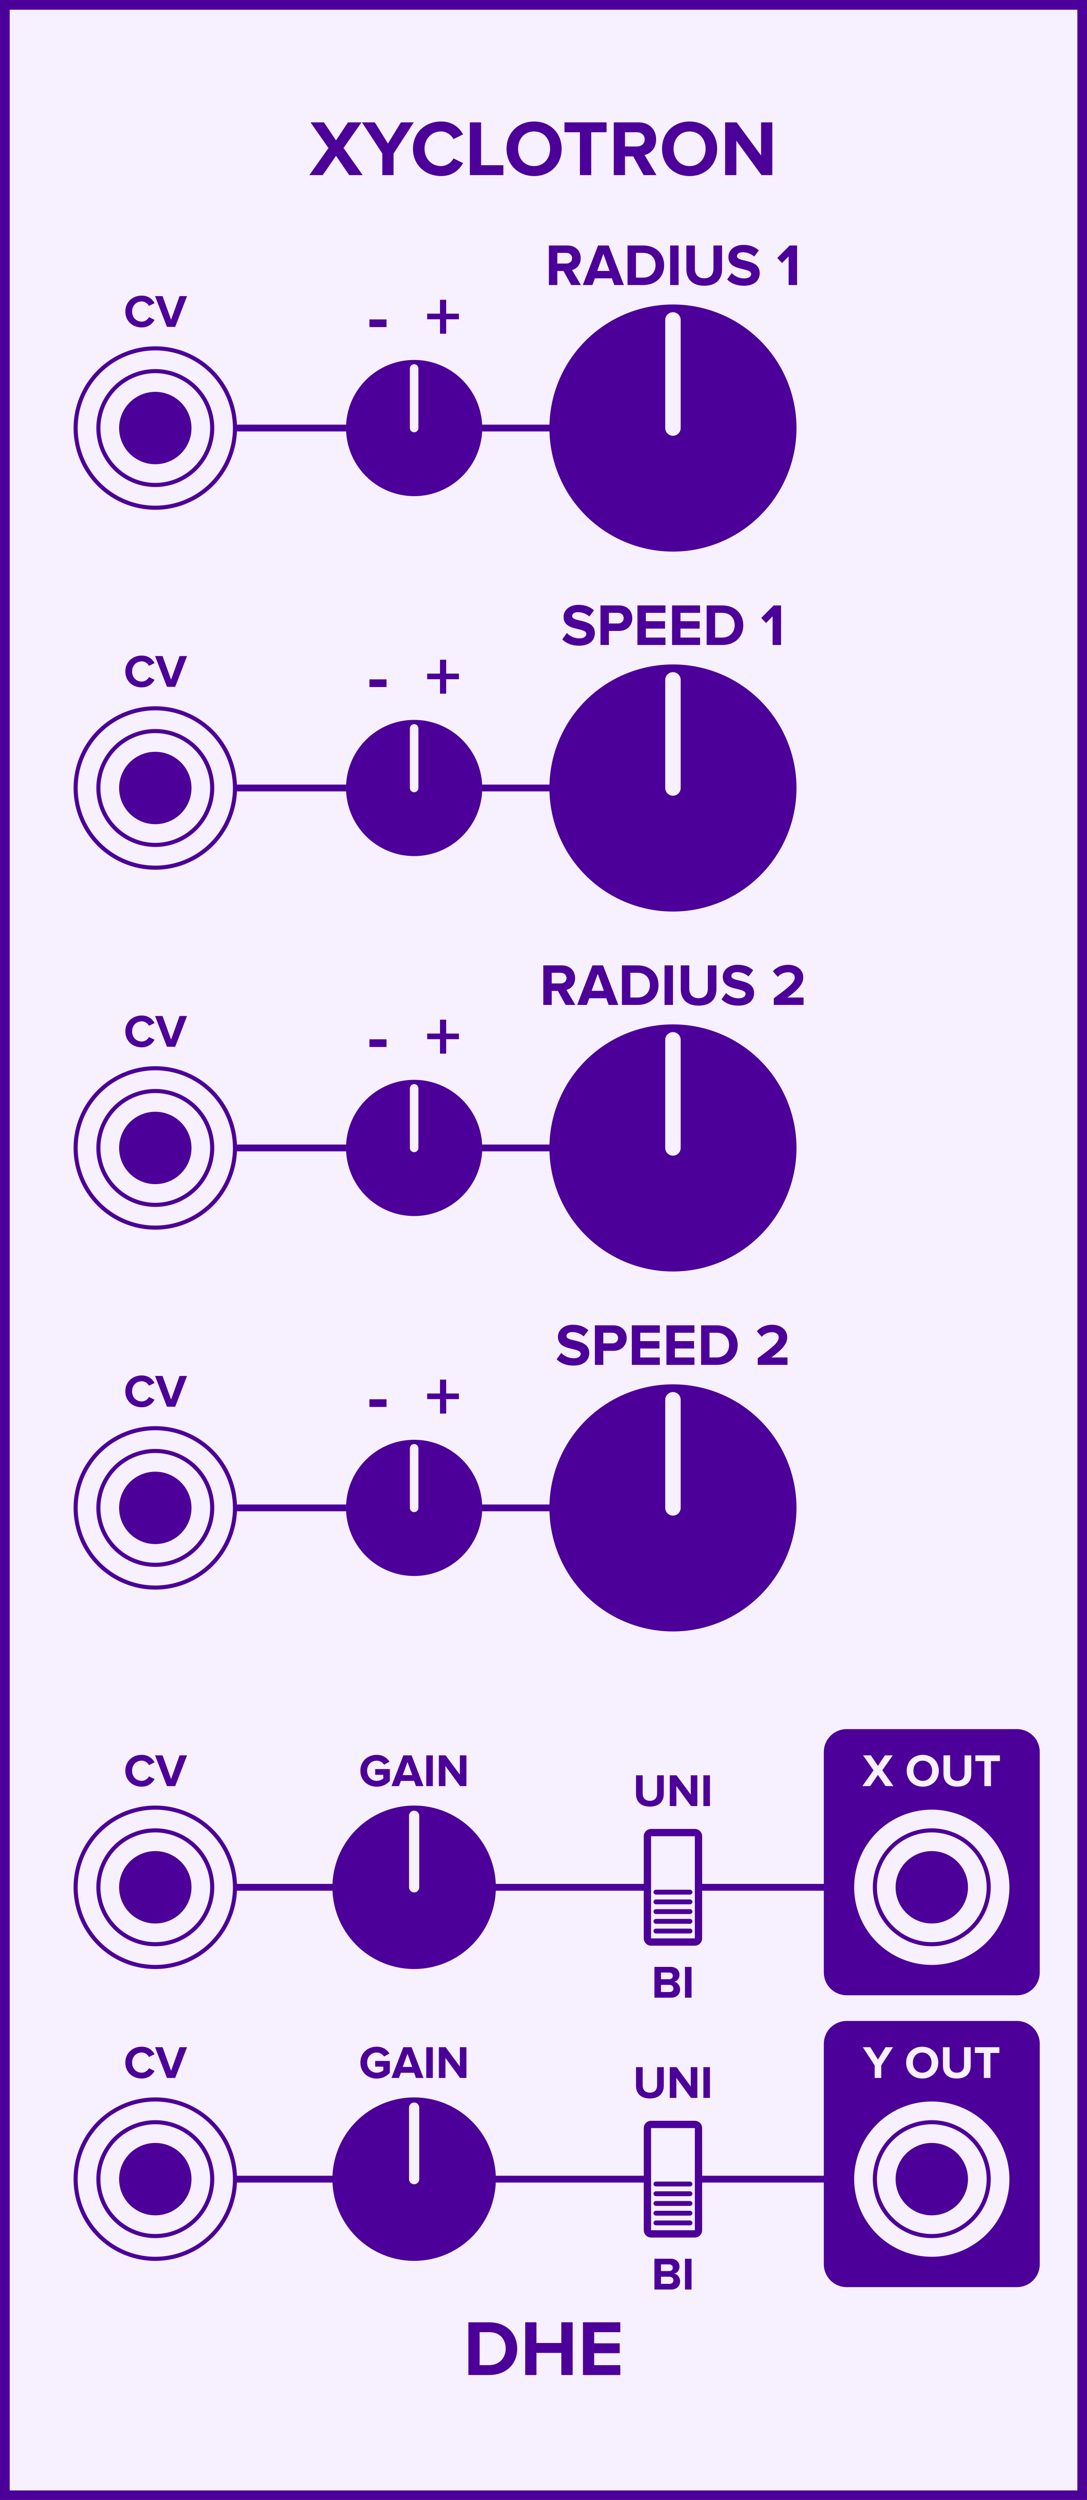 <?xml version="1.0" encoding="UTF-8" standalone="no"?>
<svg
   xmlns:dc="http://purl.org/dc/elements/1.1/"
   xmlns:cc="http://creativecommons.org/ns#"
   xmlns:rdf="http://www.w3.org/1999/02/22-rdf-syntax-ns#"
   xmlns:svg="http://www.w3.org/2000/svg"
   xmlns="http://www.w3.org/2000/svg"
   id="svg230"
   height="379.429"
   width="165.0"
   version="1.1">
  <rect width="100%" height="100%" fill="#808080" stroke="none"/>
  <defs
     id="defs234" />
  <g
     id="g228"
     transform="scale(2.953)">
    <path
       id="rect2"
       d="M 0,0 H 55.88 V 128.5 H 0 Z"
       style="fill:#f7f0ff;stroke:#4c0099;stroke-width:1" />
    <g
       id="text4"
       style="font-weight:bold;font-size:4.064px;font-family:'Proxima Nova';text-anchor:middle;fill:#4c0099"
       aria-label="XYCLOTRON">
      <path
         id="path239"
         style="font-weight:bold;font-size:4.064px;font-family:'Proxima Nova';text-anchor:middle;fill:#4c0099"
         d="m 17.951,9 h 0.691 L 17.658,7.606 18.581,6.289 h -0.695 l -0.614,0.927 -0.622,-0.927 H 15.963 L 16.886,7.61 15.902,9 h 0.687 l 0.683,-0.992 z" />
      <path
         id="path241"
         style="font-weight:bold;font-size:4.064px;font-family:'Proxima Nova';text-anchor:middle;fill:#4c0099"
         d="m 19.653,9 h 0.577 V 7.891 l 1.036,-1.601 h -0.658 l -0.666,1.089 -0.675,-1.089 h -0.658 l 1.044,1.601 z" />
      <path
         id="path243"
         style="font-weight:bold;font-size:4.064px;font-family:'Proxima Nova';text-anchor:middle;fill:#4c0099"
         d="m 22.671,9.049 c 0.597,0 0.939,-0.329 1.134,-0.666 L 23.309,8.142 c -0.114,0.224 -0.358,0.394 -0.638,0.394 -0.492,0 -0.849,-0.378 -0.849,-0.89 0,-0.512 0.358,-0.89 0.849,-0.89 0.28,0 0.524,0.175 0.638,0.394 l 0.496,-0.244 c -0.191,-0.337 -0.536,-0.662 -1.134,-0.662 -0.813,0 -1.443,0.569 -1.443,1.402 0,0.833 0.63,1.402 1.443,1.402 z" />
      <path
         id="path245"
         style="font-weight:bold;font-size:4.064px;font-family:'Proxima Nova';text-anchor:middle;fill:#4c0099"
         d="m 24.152,9 h 1.723 V 8.492 H 24.729 V 6.289 h -0.577 z" />
      <path
         id="path247"
         style="font-weight:bold;font-size:4.064px;font-family:'Proxima Nova';text-anchor:middle;fill:#4c0099"
         d="m 26.038,7.647 c 0,0.817 0.597,1.402 1.414,1.402 0.821,0 1.418,-0.585 1.418,-1.402 0,-0.817 -0.597,-1.402 -1.418,-1.402 -0.817,0 -1.414,0.585 -1.414,1.402 z m 2.239,0 c 0,0.504 -0.325,0.89 -0.825,0.89 -0.5,0 -0.821,-0.386 -0.821,-0.89 0,-0.508 0.321,-0.89 0.821,-0.89 0.5,0 0.825,0.382 0.825,0.89 z" />
      <path
         id="path249"
         style="font-weight:bold;font-size:4.064px;font-family:'Proxima Nova';text-anchor:middle;fill:#4c0099"
         d="m 29.81,9 h 0.581 V 6.797 h 0.788 v -0.508 h -2.162 v 0.508 h 0.792 z" />
      <path
         id="path251"
         style="font-weight:bold;font-size:4.064px;font-family:'Proxima Nova';text-anchor:middle;fill:#4c0099"
         d="m 33.082,9 h 0.662 l -0.61,-1.032 c 0.293,-0.069 0.593,-0.325 0.593,-0.805 0,-0.504 -0.345,-0.874 -0.91,-0.874 H 31.55 V 9 H 32.127 V 8.037 h 0.423 z m 0.057,-1.837 c 0,0.228 -0.175,0.366 -0.406,0.366 H 32.127 V 6.797 h 0.606 c 0.232,0 0.406,0.138 0.406,0.366 z" />
      <path
         id="path253"
         style="font-weight:bold;font-size:4.064px;font-family:'Proxima Nova';text-anchor:middle;fill:#4c0099"
         d="m 34.031,7.647 c 0,0.817 0.597,1.402 1.414,1.402 0.821,0 1.418,-0.585 1.418,-1.402 0,-0.817 -0.597,-1.402 -1.418,-1.402 -0.817,0 -1.414,0.585 -1.414,1.402 z m 2.239,0 c 0,0.504 -0.325,0.89 -0.825,0.89 -0.5,0 -0.821,-0.386 -0.821,-0.89 0,-0.508 0.321,-0.89 0.821,-0.89 0.5,0 0.825,0.382 0.825,0.89 z" />
      <path
         id="path255"
         style="font-weight:bold;font-size:4.064px;font-family:'Proxima Nova';text-anchor:middle;fill:#4c0099"
         d="m 39.142,9 h 0.557 V 6.289 H 39.122 V 7.992 L 37.866,6.289 H 37.273 V 9 h 0.577 V 7.232 Z" />
    </g>
    <g
       id="text6"
       style="font-weight:bold;font-size:4.064px;font-family:'Proxima Nova';dominant-baseline:hanging;text-anchor:middle;fill:#4c0099"
       aria-label="DHE">
      <path
         id="path258"
         style="font-weight:bold;font-size:4.064px;font-family:'Proxima Nova';dominant-baseline:hanging;text-anchor:middle;fill:#4c0099"
         d="m 24.077,122.068 h 1.069 c 0.849,0 1.439,-0.536 1.439,-1.353 0,-0.817 -0.589,-1.357 -1.439,-1.357 h -1.069 z m 0.577,-0.508 v -1.695 h 0.492 c 0.557,0 0.849,0.37 0.849,0.849 0,0.459 -0.313,0.845 -0.849,0.845 z" />
      <path
         id="path260"
         style="font-weight:bold;font-size:4.064px;font-family:'Proxima Nova';dominant-baseline:hanging;text-anchor:middle;fill:#4c0099"
         d="m 28.855,122.068 h 0.581 v -2.711 h -0.581 v 1.065 h -1.28 v -1.065 h -0.577 v 2.711 h 0.577 v -1.138 h 1.28 z" />
      <path
         id="path262"
         style="font-weight:bold;font-size:4.064px;font-family:'Proxima Nova';dominant-baseline:hanging;text-anchor:middle;fill:#4c0099"
         d="m 29.966,122.068 h 1.918 v -0.508 h -1.341 v -0.614 h 1.313 v -0.508 h -1.313 v -0.573 h 1.341 v -0.508 h -1.918 z" />
    </g>
    <path
       id="line8"
       d="M 7.983,22 H 34.592"
       style="stroke:#4c0099;stroke-width:0.35" />
    <g
       id="text10"
       style="font-weight:bold;font-size:2.371px;font-family:'Proxima Nova';text-anchor:middle;fill:#4c0099"
       aria-label="CV">
      <path
         id="path266"
         style="font-weight:bold;font-size:2.371px;font-family:'Proxima Nova';text-anchor:middle;fill:#4c0099"
         d="m 7.284,16.828 c 0.348,0 0.548,-0.192 0.661,-0.389 L 7.657,16.3 c -0.066,0.13 -0.209,0.23 -0.372,0.23 -0.287,0 -0.495,-0.22 -0.495,-0.519 0,-0.299 0.209,-0.519 0.495,-0.519 0.164,0 0.306,0.102 0.372,0.23 l 0.289,-0.142 c -0.111,-0.197 -0.313,-0.386 -0.661,-0.386 -0.474,0 -0.842,0.332 -0.842,0.818 0,0.486 0.367,0.818 0.842,0.818 z" />
      <path
         id="path268"
         style="font-weight:bold;font-size:2.371px;font-family:'Proxima Nova';text-anchor:middle;fill:#4c0099"
         d="M 8.583,16.8 H 9.005 L 9.614,15.219 H 9.23 L 8.794,16.435 8.355,15.219 H 7.971 Z" />
    </g>
    <g
       style="fill:#f7f0ff;stroke:#4c0099;stroke-width:0.21"
       id="g18"
       transform="translate(7.983,22)">
      <path
         id="circle12"
         d="M 4.095,0 A 4.095,4.095 0 0 1 0,4.095 4.095,4.095 0 0 1 -4.095,0 4.095,4.095 0 0 1 0,-4.095 4.095,4.095 0 0 1 4.095,0 Z"
         style="" />
      <path
         id="circle14"
         d="M 2.925,0 A 2.925,2.925 0 0 1 0,2.925 2.925,2.925 0 0 1 -2.925,0 2.925,2.925 0 0 1 0,-2.925 2.925,2.925 0 0 1 2.925,0 Z"
         style="" />
      <path
         id="circle16"
         d="M 1.755,0 A 1.755,1.755 0 0 1 0,1.755 1.755,1.755 0 0 1 -1.755,0 1.755,1.755 0 0 1 0,-1.755 1.755,1.755 0 0 1 1.755,0 Z"
         style="fill:#4c0099" />
    </g>
    <g
       id="text22"
       style="font-weight:bold;font-size:3.048px;font-family:'Proxima Nova';text-anchor:middle;fill:#4c0099"
       aria-label="-  +">
      <path
         id="path274"
         style="font-size:larger"
         d="m 18.99,16.812 h 0.878 V 16.417 h -0.878 z" />
      <path
         id="path276"
         style="font-size:larger"
         d="m 22.935,16.41 h 0.655 v -0.289 h -0.655 v -0.713 h -0.318 v 0.713 h -0.658 v 0.289 h 0.658 v 0.742 h 0.318 z" />
    </g>
    <g
       style="fill:#4c0099;stroke:#f7f0ff"
       id="g28"
       transform="translate(21.288,22)">
      <path
         id="circle24"
         d="M 3.5,0 A 3.5,3.5 0 0 1 0,3.5 3.5,3.5 0 0 1 -3.5,0 3.5,3.5 0 0 1 0,-3.5 3.5,3.5 0 0 1 3.5,0 Z"
         style="stroke:none" />
      <path
         id="line26"
         d="M 0,0 V -3.062"
         style="stroke-width:0.438;stroke-linecap:round" />
    </g>
    <g
       id="text30"
       style="font-weight:bold;font-size:3.048px;font-family:'Proxima Nova';text-anchor:middle;fill:#4c0099"
       aria-label="RADIUS 1">
      <path
         id="path281"
         style="font-weight:bold;font-size:3.048px;font-family:'Proxima Nova';text-anchor:middle;fill:#4c0099"
         d="m 29.364,14.65 h 0.497 l -0.457,-0.774 c 0.219,-0.052 0.445,-0.244 0.445,-0.604 0,-0.378 -0.259,-0.655 -0.683,-0.655 H 28.215 V 14.65 h 0.433 v -0.722 h 0.317 z m 0.043,-1.378 c 0,0.171 -0.131,0.274 -0.305,0.274 h -0.454 v -0.549 h 0.454 c 0.174,0 0.305,0.104 0.305,0.274 z" />
      <path
         id="path283"
         style="font-weight:bold;font-size:3.048px;font-family:'Proxima Nova';text-anchor:middle;fill:#4c0099"
         d="m 31.576,14.65 h 0.494 L 31.286,12.617 H 30.744 L 29.958,14.65 h 0.494 l 0.128,-0.344 h 0.872 z m -0.561,-1.6 0.317,0.875 h -0.634 z" />
      <path
         id="path285"
         style="font-weight:bold;font-size:3.048px;font-family:'Proxima Nova';text-anchor:middle;fill:#4c0099"
         d="m 32.258,14.65 h 0.802 c 0.637,0 1.079,-0.402 1.079,-1.015 0,-0.613 -0.442,-1.018 -1.079,-1.018 h -0.802 z m 0.433,-0.381 v -1.271 h 0.369 c 0.418,0 0.637,0.277 0.637,0.637 0,0.344 -0.235,0.634 -0.637,0.634 z" />
      <path
         id="path287"
         style="font-weight:bold;font-size:3.048px;font-family:'Proxima Nova';text-anchor:middle;fill:#4c0099"
         d="m 34.448,14.65 h 0.433 v -2.033 h -0.433 z" />
      <path
         id="path289"
         style="font-weight:bold;font-size:3.048px;font-family:'Proxima Nova';text-anchor:middle;fill:#4c0099"
         d="m 35.282,13.839 c 0,0.5 0.299,0.847 0.917,0.847 0.619,0 0.917,-0.344 0.917,-0.85 v -1.219 h -0.442 v 1.207 c 0,0.283 -0.162,0.479 -0.475,0.479 -0.314,0 -0.479,-0.195 -0.479,-0.479 v -1.207 h -0.439 z" />
      <path
         id="path291"
         style="font-weight:bold;font-size:3.048px;font-family:'Proxima Nova';text-anchor:middle;fill:#4c0099"
         d="m 37.377,14.363 c 0.189,0.192 0.469,0.323 0.86,0.323 0.549,0 0.814,-0.28 0.814,-0.652 0,-0.46 -0.427,-0.561 -0.762,-0.64 -0.219,-0.052 -0.405,-0.094 -0.405,-0.226 0,-0.122 0.104,-0.204 0.29,-0.204 0.207,0 0.427,0.07 0.591,0.223 l 0.241,-0.317 c -0.201,-0.186 -0.469,-0.283 -0.792,-0.283 -0.479,0 -0.771,0.28 -0.771,0.619 0,0.463 0.427,0.555 0.759,0.631 0.223,0.055 0.411,0.098 0.411,0.247 0,0.116 -0.116,0.226 -0.354,0.226 -0.28,0 -0.503,-0.125 -0.646,-0.274 z" />
      <path
         id="path293"
         style="font-weight:bold;font-size:3.048px;font-family:'Proxima Nova';text-anchor:middle;fill:#4c0099"
         d="m 40.539,14.65 h 0.433 v -2.033 h -0.378 l -0.64,0.643 0.247,0.259 0.338,-0.344 z" />
    </g>
    <g
       style="fill:#4c0099;stroke:#f7f0ff"
       id="g36"
       transform="translate(34.592,22)">
      <path
         id="circle32"
         d="M 6.35,0 A 6.35,6.35 0 0 1 0,6.35 6.35,6.35 0 0 1 -6.35,0 6.35,6.35 0 0 1 0,-6.35 6.35,6.35 0 0 1 6.35,0 Z"
         style="stroke:none" />
      <path
         id="line34"
         d="M 0,0 V -5.556"
         style="stroke-width:0.794;stroke-linecap:round" />
    </g>
    <path
       id="line38"
       d="M 7.983,40.5 H 34.592"
       style="stroke:#4c0099;stroke-width:0.35" />
    <g
       id="text40"
       style="font-weight:bold;font-size:2.371px;font-family:'Proxima Nova';text-anchor:middle;fill:#4c0099"
       aria-label="CV">
      <path
         id="path299"
         style="font-weight:bold;font-size:2.371px;font-family:'Proxima Nova';text-anchor:middle;fill:#4c0099"
         d="m 7.284,35.328 c 0.348,0 0.548,-0.192 0.661,-0.389 L 7.657,34.8 c -0.066,0.13 -0.209,0.23 -0.372,0.23 -0.287,0 -0.495,-0.22 -0.495,-0.519 0,-0.299 0.209,-0.519 0.495,-0.519 0.164,0 0.306,0.102 0.372,0.23 l 0.289,-0.142 c -0.111,-0.197 -0.313,-0.386 -0.661,-0.386 -0.474,0 -0.842,0.332 -0.842,0.818 0,0.486 0.367,0.818 0.842,0.818 z" />
      <path
         id="path301"
         style="font-weight:bold;font-size:2.371px;font-family:'Proxima Nova';text-anchor:middle;fill:#4c0099"
         d="M 8.583,35.3 H 9.005 L 9.614,33.719 H 9.23 L 8.794,34.935 8.355,33.719 H 7.971 Z" />
    </g>
    <g
       style="fill:#f7f0ff;stroke:#4c0099;stroke-width:0.21"
       id="g48"
       transform="translate(7.983,40.5)">
      <path
         id="circle42"
         d="M 4.095,0 A 4.095,4.095 0 0 1 0,4.095 4.095,4.095 0 0 1 -4.095,0 4.095,4.095 0 0 1 0,-4.095 4.095,4.095 0 0 1 4.095,0 Z"
         style="" />
      <path
         id="circle44"
         d="M 2.925,0 A 2.925,2.925 0 0 1 0,2.925 2.925,2.925 0 0 1 -2.925,0 2.925,2.925 0 0 1 0,-2.925 2.925,2.925 0 0 1 2.925,0 Z"
         style="" />
      <path
         id="circle46"
         d="M 1.755,0 A 1.755,1.755 0 0 1 0,1.755 1.755,1.755 0 0 1 -1.755,0 1.755,1.755 0 0 1 0,-1.755 1.755,1.755 0 0 1 1.755,0 Z"
         style="fill:#4c0099" />
    </g>
    <g
       id="text52"
       style="font-weight:bold;font-size:3.048px;font-family:'Proxima Nova';text-anchor:middle;fill:#4c0099"
       aria-label="-  +">
      <path
         id="path307"
         style="font-size:larger"
         d="m 18.99,35.312 h 0.878 V 34.917 h -0.878 z" />
      <path
         id="path309"
         style="font-size:larger"
         d="m 22.935,34.91 h 0.655 v -0.289 h -0.655 v -0.713 h -0.318 v 0.713 h -0.658 v 0.289 h 0.658 v 0.742 h 0.318 z" />
    </g>
    <g
       style="fill:#4c0099;stroke:#f7f0ff"
       id="g58"
       transform="translate(21.288,40.5)">
      <path
         id="circle54"
         d="M 3.5,0 A 3.5,3.5 0 0 1 0,3.5 3.5,3.5 0 0 1 -3.5,0 3.5,3.5 0 0 1 0,-3.5 3.5,3.5 0 0 1 3.5,0 Z"
         style="stroke:none" />
      <path
         id="line56"
         d="M 0,0 V -3.062"
         style="stroke-width:0.438;stroke-linecap:round" />
    </g>
    <g
       id="text60"
       style="font-weight:bold;font-size:3.048px;font-family:'Proxima Nova';text-anchor:middle;fill:#4c0099"
       aria-label="SPEED 1">
      <path
         id="path314"
         style="font-weight:bold;font-size:3.048px;font-family:'Proxima Nova';text-anchor:middle;fill:#4c0099"
         d="m 28.903,32.863 c 0.189,0.192 0.469,0.323 0.86,0.323 0.549,0 0.814,-0.28 0.814,-0.652 0,-0.46 -0.427,-0.561 -0.762,-0.64 -0.219,-0.052 -0.405,-0.094 -0.405,-0.226 0,-0.122 0.104,-0.204 0.29,-0.204 0.207,0 0.427,0.07 0.591,0.223 l 0.241,-0.317 c -0.201,-0.186 -0.469,-0.283 -0.792,-0.283 -0.479,0 -0.771,0.28 -0.771,0.619 0,0.463 0.427,0.555 0.759,0.631 0.223,0.055 0.411,0.098 0.411,0.247 0,0.116 -0.116,0.226 -0.354,0.226 -0.28,0 -0.503,-0.125 -0.646,-0.274 z" />
      <path
         id="path316"
         style="font-weight:bold;font-size:3.048px;font-family:'Proxima Nova';text-anchor:middle;fill:#4c0099"
         d="m 30.867,33.15 h 0.433 v -0.722 h 0.518 c 0.439,0 0.683,-0.302 0.683,-0.655 0,-0.357 -0.241,-0.655 -0.683,-0.655 h -0.951 z m 1.192,-1.378 c 0,0.168 -0.128,0.274 -0.299,0.274 h -0.46 v -0.549 h 0.46 c 0.171,0 0.299,0.104 0.299,0.274 z" />
      <path
         id="path318"
         style="font-weight:bold;font-size:3.048px;font-family:'Proxima Nova';text-anchor:middle;fill:#4c0099"
         d="m 32.767,33.15 h 1.439 v -0.381 h -1.006 v -0.46 h 0.985 v -0.381 h -0.985 v -0.43 h 1.006 v -0.381 h -1.439 z" />
      <path
         id="path320"
         style="font-weight:bold;font-size:3.048px;font-family:'Proxima Nova';text-anchor:middle;fill:#4c0099"
         d="m 34.546,33.15 h 1.439 v -0.381 h -1.006 v -0.46 h 0.985 v -0.381 H 34.979 v -0.43 h 1.006 v -0.381 h -1.439 z" />
      <path
         id="path322"
         style="font-weight:bold;font-size:3.048px;font-family:'Proxima Nova';text-anchor:middle;fill:#4c0099"
         d="m 36.326,33.15 h 0.802 c 0.637,0 1.079,-0.402 1.079,-1.015 0,-0.613 -0.442,-1.018 -1.079,-1.018 h -0.802 z m 0.433,-0.381 v -1.271 h 0.369 c 0.418,0 0.637,0.277 0.637,0.637 0,0.344 -0.235,0.634 -0.637,0.634 z" />
      <path
         id="path324"
         style="font-weight:bold;font-size:3.048px;font-family:'Proxima Nova';text-anchor:middle;fill:#4c0099"
         d="m 39.715,33.15 h 0.433 v -2.033 h -0.378 l -0.64,0.643 0.247,0.259 0.338,-0.344 z" />
    </g>
    <g
       style="fill:#4c0099;stroke:#f7f0ff"
       id="g66"
       transform="translate(34.592,40.5)">
      <path
         id="circle62"
         d="M 6.35,0 A 6.35,6.35 0 0 1 0,6.35 6.35,6.35 0 0 1 -6.35,0 6.35,6.35 0 0 1 0,-6.35 6.35,6.35 0 0 1 6.35,0 Z"
         style="stroke:none" />
      <path
         id="line64"
         d="M 0,0 V -5.556"
         style="stroke-width:0.794;stroke-linecap:round" />
    </g>
    <path
       id="line68"
       d="M 7.983,59 H 34.592"
       style="stroke:#4c0099;stroke-width:0.35" />
    <g
       id="text70"
       style="font-weight:bold;font-size:2.371px;font-family:'Proxima Nova';text-anchor:middle;fill:#4c0099"
       aria-label="CV">
      <path
         id="path330"
         style="font-weight:bold;font-size:2.371px;font-family:'Proxima Nova';text-anchor:middle;fill:#4c0099"
         d="m 7.284,53.828 c 0.348,0 0.548,-0.192 0.661,-0.389 L 7.657,53.3 c -0.066,0.13 -0.209,0.23 -0.372,0.23 -0.287,0 -0.495,-0.22 -0.495,-0.519 0,-0.299 0.209,-0.519 0.495,-0.519 0.164,0 0.306,0.102 0.372,0.23 l 0.289,-0.142 c -0.111,-0.197 -0.313,-0.386 -0.661,-0.386 -0.474,0 -0.842,0.332 -0.842,0.818 0,0.486 0.367,0.818 0.842,0.818 z" />
      <path
         id="path332"
         style="font-weight:bold;font-size:2.371px;font-family:'Proxima Nova';text-anchor:middle;fill:#4c0099"
         d="M 8.583,53.8 H 9.005 L 9.614,52.219 H 9.23 L 8.794,53.435 8.355,52.219 H 7.971 Z" />
    </g>
    <g
       style="fill:#f7f0ff;stroke:#4c0099;stroke-width:0.21"
       id="g78"
       transform="translate(7.983,59)">
      <path
         id="circle72"
         d="M 4.095,0 A 4.095,4.095 0 0 1 0,4.095 4.095,4.095 0 0 1 -4.095,0 4.095,4.095 0 0 1 0,-4.095 4.095,4.095 0 0 1 4.095,0 Z"
         style="" />
      <path
         id="circle74"
         d="M 2.925,0 A 2.925,2.925 0 0 1 0,2.925 2.925,2.925 0 0 1 -2.925,0 2.925,2.925 0 0 1 0,-2.925 2.925,2.925 0 0 1 2.925,0 Z"
         style="" />
      <path
         id="circle76"
         d="M 1.755,0 A 1.755,1.755 0 0 1 0,1.755 1.755,1.755 0 0 1 -1.755,0 1.755,1.755 0 0 1 0,-1.755 1.755,1.755 0 0 1 1.755,0 Z"
         style="fill:#4c0099" />
    </g>
    <g
       id="text82"
       style="font-weight:bold;font-size:3.048px;font-family:'Proxima Nova';text-anchor:middle;fill:#4c0099"
       aria-label="-  +">
      <path
         id="path338"
         style="font-size:larger"
         d="m 18.99,53.812 h 0.878 V 53.417 h -0.878 z" />
      <path
         id="path340"
         style="font-size:larger"
         d="m 22.935,53.41 h 0.655 v -0.289 h -0.655 v -0.713 h -0.318 v 0.713 h -0.658 v 0.289 h 0.658 v 0.742 h 0.318 z" />
    </g>
    <g
       style="fill:#4c0099;stroke:#f7f0ff"
       id="g88"
       transform="translate(21.288,59)">
      <path
         id="circle84"
         d="M 3.5,0 A 3.5,3.5 0 0 1 0,3.5 3.5,3.5 0 0 1 -3.5,0 3.5,3.5 0 0 1 0,-3.5 3.5,3.5 0 0 1 3.5,0 Z"
         style="stroke:none" />
      <path
         id="line86"
         d="M 0,0 V -3.062"
         style="stroke-width:0.438;stroke-linecap:round" />
    </g>
    <g
       id="text90"
       style="font-weight:bold;font-size:3.048px;font-family:'Proxima Nova';text-anchor:middle;fill:#4c0099"
       aria-label="RADIUS 2">
      <path
         id="path345"
         style="font-weight:bold;font-size:3.048px;font-family:'Proxima Nova';text-anchor:middle;fill:#4c0099"
         d="m 29.076,51.65 h 0.497 l -0.457,-0.774 c 0.219,-0.052 0.445,-0.244 0.445,-0.604 0,-0.378 -0.259,-0.655 -0.683,-0.655 h -0.951 v 2.033 h 0.433 v -0.722 h 0.317 z m 0.043,-1.378 c 0,0.171 -0.131,0.274 -0.305,0.274 h -0.454 v -0.549 h 0.454 c 0.174,0 0.305,0.104 0.305,0.274 z" />
      <path
         id="path347"
         style="font-weight:bold;font-size:3.048px;font-family:'Proxima Nova';text-anchor:middle;fill:#4c0099"
         d="m 31.287,51.65 h 0.494 l -0.783,-2.033 h -0.543 l -0.786,2.033 h 0.494 l 0.128,-0.344 h 0.872 z m -0.561,-1.6 0.317,0.875 h -0.634 z" />
      <path
         id="path349"
         style="font-weight:bold;font-size:3.048px;font-family:'Proxima Nova';text-anchor:middle;fill:#4c0099"
         d="m 31.969,51.65 h 0.802 c 0.637,0 1.079,-0.402 1.079,-1.015 0,-0.613 -0.442,-1.018 -1.079,-1.018 h -0.802 z m 0.433,-0.381 v -1.271 h 0.369 c 0.418,0 0.637,0.277 0.637,0.637 0,0.344 -0.235,0.634 -0.637,0.634 z" />
      <path
         id="path351"
         style="font-weight:bold;font-size:3.048px;font-family:'Proxima Nova';text-anchor:middle;fill:#4c0099"
         d="m 34.16,51.65 h 0.433 v -2.033 h -0.433 z" />
      <path
         id="path353"
         style="font-weight:bold;font-size:3.048px;font-family:'Proxima Nova';text-anchor:middle;fill:#4c0099"
         d="m 34.993,50.839 c 0,0.5 0.299,0.847 0.917,0.847 0.619,0 0.917,-0.344 0.917,-0.85 v -1.219 h -0.442 v 1.207 c 0,0.283 -0.162,0.479 -0.475,0.479 -0.314,0 -0.479,-0.195 -0.479,-0.479 v -1.207 h -0.439 z" />
      <path
         id="path355"
         style="font-weight:bold;font-size:3.048px;font-family:'Proxima Nova';text-anchor:middle;fill:#4c0099"
         d="m 37.088,51.363 c 0.189,0.192 0.469,0.323 0.86,0.323 0.549,0 0.814,-0.28 0.814,-0.652 0,-0.46 -0.427,-0.561 -0.762,-0.64 -0.219,-0.052 -0.405,-0.094 -0.405,-0.226 0,-0.122 0.104,-0.204 0.29,-0.204 0.207,0 0.427,0.07 0.591,0.223 l 0.241,-0.317 c -0.201,-0.186 -0.469,-0.283 -0.792,-0.283 -0.479,0 -0.771,0.28 -0.771,0.619 0,0.463 0.427,0.555 0.759,0.631 0.223,0.055 0.411,0.098 0.411,0.247 0,0.116 -0.116,0.226 -0.354,0.226 -0.28,0 -0.503,-0.125 -0.646,-0.274 z" />
      <path
         id="path357"
         style="font-weight:bold;font-size:3.048px;font-family:'Proxima Nova';text-anchor:middle;fill:#4c0099"
         d="m 39.775,51.65 h 1.53 v -0.381 h -0.829 c 0.527,-0.384 0.814,-0.686 0.814,-1.033 0,-0.405 -0.344,-0.649 -0.777,-0.649 -0.283,0 -0.585,0.104 -0.783,0.332 l 0.247,0.287 c 0.137,-0.143 0.314,-0.235 0.546,-0.235 0.168,0 0.329,0.088 0.329,0.265 0,0.25 -0.244,0.46 -1.076,1.073 z" />
    </g>
    <g
       style="fill:#4c0099;stroke:#f7f0ff"
       id="g96"
       transform="translate(34.592,59)">
      <path
         id="circle92"
         d="M 6.35,0 A 6.35,6.35 0 0 1 0,6.35 6.35,6.35 0 0 1 -6.35,0 6.35,6.35 0 0 1 0,-6.35 6.35,6.35 0 0 1 6.35,0 Z"
         style="stroke:none" />
      <path
         id="line94"
         d="M 0,0 V -5.556"
         style="stroke-width:0.794;stroke-linecap:round" />
    </g>
    <path
       id="line98"
       d="M 7.983,77.5 H 34.592"
       style="stroke:#4c0099;stroke-width:0.35" />
    <g
       id="text100"
       style="font-weight:bold;font-size:2.371px;font-family:'Proxima Nova';text-anchor:middle;fill:#4c0099"
       aria-label="CV">
      <path
         id="path363"
         style="font-weight:bold;font-size:2.371px;font-family:'Proxima Nova';text-anchor:middle;fill:#4c0099"
         d="m 7.284,72.328 c 0.348,0 0.548,-0.192 0.661,-0.389 l -0.289,-0.14 c -0.066,0.13 -0.209,0.23 -0.372,0.23 -0.287,0 -0.495,-0.22 -0.495,-0.519 0,-0.299 0.209,-0.519 0.495,-0.519 0.164,0 0.306,0.102 0.372,0.23 l 0.289,-0.142 c -0.111,-0.197 -0.313,-0.386 -0.661,-0.386 -0.474,0 -0.842,0.332 -0.842,0.818 0,0.486 0.367,0.818 0.842,0.818 z" />
      <path
         id="path365"
         style="font-weight:bold;font-size:2.371px;font-family:'Proxima Nova';text-anchor:middle;fill:#4c0099"
         d="M 8.583,72.3 H 9.005 L 9.614,70.719 H 9.23 L 8.794,71.935 8.355,70.719 H 7.971 Z" />
    </g>
    <g
       style="fill:#f7f0ff;stroke:#4c0099;stroke-width:0.21"
       id="g108"
       transform="translate(7.983,77.5)">
      <path
         id="circle102"
         d="M 4.095,0 A 4.095,4.095 0 0 1 0,4.095 4.095,4.095 0 0 1 -4.095,0 4.095,4.095 0 0 1 0,-4.095 4.095,4.095 0 0 1 4.095,0 Z"
         style="" />
      <path
         id="circle104"
         d="M 2.925,0 A 2.925,2.925 0 0 1 0,2.925 2.925,2.925 0 0 1 -2.925,0 2.925,2.925 0 0 1 0,-2.925 2.925,2.925 0 0 1 2.925,0 Z"
         style="" />
      <path
         id="circle106"
         d="M 1.755,0 A 1.755,1.755 0 0 1 0,1.755 1.755,1.755 0 0 1 -1.755,0 1.755,1.755 0 0 1 0,-1.755 1.755,1.755 0 0 1 1.755,0 Z"
         style="fill:#4c0099" />
    </g>
    <g
       id="text112"
       style="font-weight:bold;font-size:3.048px;font-family:'Proxima Nova';text-anchor:middle;fill:#4c0099"
       aria-label="-  +">
      <path
         id="path371"
         style="font-size:larger"
         d="m 18.99,72.312 h 0.878 V 71.917 h -0.878 z" />
      <path
         id="path373"
         style="font-size:larger"
         d="m 22.935,71.91 h 0.655 v -0.289 h -0.655 v -0.713 h -0.318 v 0.713 h -0.658 v 0.289 h 0.658 v 0.742 h 0.318 z" />
    </g>
    <g
       style="fill:#4c0099;stroke:#f7f0ff"
       id="g118"
       transform="translate(21.288,77.5)">
      <path
         id="circle114"
         d="M 3.5,0 A 3.5,3.5 0 0 1 0,3.5 3.5,3.5 0 0 1 -3.5,0 3.5,3.5 0 0 1 0,-3.5 3.5,3.5 0 0 1 3.5,0 Z"
         style="stroke:none" />
      <path
         id="line116"
         d="M 0,0 V -3.062"
         style="stroke-width:0.438;stroke-linecap:round" />
    </g>
    <g
       id="text120"
       style="font-weight:bold;font-size:3.048px;font-family:'Proxima Nova';text-anchor:middle;fill:#4c0099"
       aria-label="SPEED 2">
      <path
         id="path378"
         style="font-weight:bold;font-size:3.048px;font-family:'Proxima Nova';text-anchor:middle;fill:#4c0099"
         d="m 28.614,69.863 c 0.189,0.192 0.469,0.323 0.86,0.323 0.549,0 0.814,-0.28 0.814,-0.652 0,-0.46 -0.427,-0.561 -0.762,-0.64 -0.219,-0.052 -0.405,-0.094 -0.405,-0.226 0,-0.122 0.104,-0.204 0.29,-0.204 0.207,0 0.427,0.07 0.591,0.223 l 0.241,-0.317 c -0.201,-0.186 -0.469,-0.283 -0.792,-0.283 -0.479,0 -0.771,0.28 -0.771,0.619 0,0.463 0.427,0.555 0.759,0.631 0.223,0.055 0.411,0.098 0.411,0.247 0,0.116 -0.116,0.226 -0.354,0.226 -0.28,0 -0.503,-0.125 -0.646,-0.274 z" />
      <path
         id="path380"
         style="font-weight:bold;font-size:3.048px;font-family:'Proxima Nova';text-anchor:middle;fill:#4c0099"
         d="m 30.579,70.15 h 0.433 v -0.722 h 0.518 c 0.439,0 0.683,-0.302 0.683,-0.655 0,-0.357 -0.241,-0.655 -0.683,-0.655 h -0.951 z m 1.192,-1.378 c 0,0.168 -0.128,0.274 -0.299,0.274 h -0.46 v -0.549 H 31.472 c 0.171,0 0.299,0.104 0.299,0.274 z" />
      <path
         id="path382"
         style="font-weight:bold;font-size:3.048px;font-family:'Proxima Nova';text-anchor:middle;fill:#4c0099"
         d="m 32.478,70.15 h 1.439 v -0.381 h -1.006 v -0.46 h 0.985 v -0.381 h -0.985 v -0.43 h 1.006 v -0.381 h -1.439 z" />
      <path
         id="path384"
         style="font-weight:bold;font-size:3.048px;font-family:'Proxima Nova';text-anchor:middle;fill:#4c0099"
         d="m 34.258,70.15 h 1.439 v -0.381 h -1.006 v -0.46 h 0.985 v -0.381 h -0.985 v -0.43 h 1.006 v -0.381 h -1.439 z" />
      <path
         id="path386"
         style="font-weight:bold;font-size:3.048px;font-family:'Proxima Nova';text-anchor:middle;fill:#4c0099"
         d="m 36.038,70.15 h 0.802 c 0.637,0 1.079,-0.402 1.079,-1.015 0,-0.613 -0.442,-1.018 -1.079,-1.018 h -0.802 z m 0.433,-0.381 v -1.271 h 0.369 c 0.418,0 0.637,0.277 0.637,0.637 0,0.344 -0.235,0.634 -0.637,0.634 z" />
      <path
         id="path388"
         style="font-weight:bold;font-size:3.048px;font-family:'Proxima Nova';text-anchor:middle;fill:#4c0099"
         d="m 38.95,70.15 h 1.53 v -0.381 h -0.829 c 0.527,-0.384 0.814,-0.686 0.814,-1.033 0,-0.405 -0.344,-0.649 -0.777,-0.649 -0.283,0 -0.585,0.104 -0.783,0.332 l 0.247,0.287 c 0.137,-0.143 0.314,-0.235 0.546,-0.235 0.168,0 0.329,0.088 0.329,0.265 0,0.25 -0.244,0.46 -1.076,1.073 z" />
    </g>
    <g
       style="fill:#4c0099;stroke:#f7f0ff"
       id="g126"
       transform="translate(34.592,77.5)">
      <path
         id="circle122"
         d="M 6.35,0 A 6.35,6.35 0 0 1 0,6.35 6.35,6.35 0 0 1 -6.35,0 6.35,6.35 0 0 1 0,-6.35 6.35,6.35 0 0 1 6.35,0 Z"
         style="stroke:none" />
      <path
         id="line124"
         d="M 0,0 V -5.556"
         style="stroke-width:0.794;stroke-linecap:round" />
    </g>
    <path
       id="line128"
       d="M 7.983,97 H 47.897"
       style="stroke:#4c0099;stroke-width:0.35" />
    <g
       id="text130"
       style="font-weight:bold;font-size:2.371px;font-family:'Proxima Nova';text-anchor:middle;fill:#4c0099"
       aria-label="CV">
      <path
         id="path394"
         style="font-weight:bold;font-size:2.371px;font-family:'Proxima Nova';text-anchor:middle;fill:#4c0099"
         d="m 7.284,91.828 c 0.348,0 0.548,-0.192 0.661,-0.389 l -0.289,-0.14 c -0.066,0.13 -0.209,0.23 -0.372,0.23 -0.287,0 -0.495,-0.22 -0.495,-0.519 0,-0.299 0.209,-0.519 0.495,-0.519 0.164,0 0.306,0.102 0.372,0.23 l 0.289,-0.142 c -0.111,-0.197 -0.313,-0.386 -0.661,-0.386 -0.474,0 -0.842,0.332 -0.842,0.818 0,0.486 0.367,0.818 0.842,0.818 z" />
      <path
         id="path396"
         style="font-weight:bold;font-size:2.371px;font-family:'Proxima Nova';text-anchor:middle;fill:#4c0099"
         d="M 8.583,91.8 H 9.005 L 9.614,90.219 H 9.23 L 8.794,91.435 8.355,90.219 H 7.971 Z" />
    </g>
    <g
       style="fill:#f7f0ff;stroke:#4c0099;stroke-width:0.21"
       id="g138"
       transform="translate(7.983,97)">
      <path
         id="circle132"
         d="M 4.095,0 A 4.095,4.095 0 0 1 0,4.095 4.095,4.095 0 0 1 -4.095,0 4.095,4.095 0 0 1 0,-4.095 4.095,4.095 0 0 1 4.095,0 Z"
         style="" />
      <path
         id="circle134"
         d="M 2.925,0 A 2.925,2.925 0 0 1 0,2.925 2.925,2.925 0 0 1 -2.925,0 2.925,2.925 0 0 1 0,-2.925 2.925,2.925 0 0 1 2.925,0 Z"
         style="" />
      <path
         id="circle136"
         d="M 1.755,0 A 1.755,1.755 0 0 1 0,1.755 1.755,1.755 0 0 1 -1.755,0 1.755,1.755 0 0 1 0,-1.755 1.755,1.755 0 0 1 1.755,0 Z"
         style="fill:#4c0099" />
    </g>
    <g
       id="text140"
       style="font-weight:bold;font-size:2.371px;font-family:'Proxima Nova';text-anchor:middle;fill:#4c0099"
       aria-label="GAIN">
      <path
         id="path402"
         style="font-weight:bold;font-size:2.371px;font-family:'Proxima Nova';text-anchor:middle;fill:#4c0099"
         d="m 18.525,91.011 c 0,0.498 0.379,0.82 0.842,0.82 0.287,0 0.512,-0.119 0.673,-0.299 v -0.607 h -0.754 v 0.294 h 0.417 v 0.19 c -0.064,0.059 -0.197,0.121 -0.337,0.121 -0.287,0 -0.495,-0.22 -0.495,-0.519 0,-0.299 0.209,-0.519 0.495,-0.519 0.168,0 0.303,0.095 0.375,0.206 l 0.28,-0.152 c -0.119,-0.187 -0.325,-0.353 -0.654,-0.353 -0.462,0 -0.842,0.318 -0.842,0.818 z" />
      <path
         id="path404"
         style="font-weight:bold;font-size:2.371px;font-family:'Proxima Nova';text-anchor:middle;fill:#4c0099"
         d="m 21.382,91.8 h 0.384 l -0.609,-1.581 h -0.422 l -0.612,1.581 h 0.384 l 0.1,-0.268 h 0.678 z m -0.436,-1.245 0.247,0.68 h -0.493 z" />
      <path
         id="path406"
         style="font-weight:bold;font-size:2.371px;font-family:'Proxima Nova';text-anchor:middle;fill:#4c0099"
         d="m 21.912,91.8 h 0.337 v -1.581 h -0.337 z" />
      <path
         id="path408"
         style="font-weight:bold;font-size:2.371px;font-family:'Proxima Nova';text-anchor:middle;fill:#4c0099"
         d="m 23.65,91.8 h 0.325 v -1.581 h -0.337 v 0.993 l -0.733,-0.993 h -0.346 v 1.581 h 0.337 v -1.031 z" />
    </g>
    <g
       style="fill:#4c0099;stroke:#f7f0ff"
       id="g146"
       transform="translate(21.288,97)">
      <path
         id="circle142"
         d="M 4.2,0 A 4.2,4.2 0 0 1 0,4.2 4.2,4.2 0 0 1 -4.2,0 4.2,4.2 0 0 1 0,-4.2 4.2,4.2 0 0 1 4.2,0 Z"
         style="stroke:none" />
      <path
         id="line144"
         d="M 0,0 V -3.675"
         style="stroke-width:0.525;stroke-linecap:round" />
    </g>
    <g
       id="text148"
       style="font-weight:bold;font-size:2.371px;font-family:'Proxima Nova';text-anchor:middle;fill:#4c0099"
       aria-label="UNI">
      <path
         id="path413"
         style="font-weight:bold;font-size:2.371px;font-family:'Proxima Nova';text-anchor:middle;fill:#4c0099"
         d="m 32.693,92.194 c 0,0.389 0.232,0.659 0.714,0.659 0.481,0 0.714,-0.268 0.714,-0.661 v -0.948 h -0.344 v 0.939 c 0,0.22 -0.126,0.372 -0.37,0.372 -0.244,0 -0.372,-0.152 -0.372,-0.372 v -0.939 h -0.341 z" />
      <path
         id="path415"
         style="font-weight:bold;font-size:2.371px;font-family:'Proxima Nova';text-anchor:middle;fill:#4c0099"
         d="m 35.52,92.825 h 0.325 v -1.581 h -0.337 v 0.993 l -0.733,-0.993 H 34.429 v 1.581 h 0.337 v -1.031 z" />
      <path
         id="path417"
         style="font-weight:bold;font-size:2.371px;font-family:'Proxima Nova';text-anchor:middle;fill:#4c0099"
         d="m 36.156,92.825 h 0.337 v -1.581 h -0.337 z" />
    </g>
    <g
       id="text150"
       style="font-weight:bold;font-size:2.371px;font-family:'Proxima Nova';dominant-baseline:hanging;text-anchor:middle;fill:#4c0099"
       aria-label="BI">
      <path
         id="path420"
         style="font-weight:bold;font-size:2.371px;font-family:'Proxima Nova';dominant-baseline:hanging;text-anchor:middle;fill:#4c0099"
         d="m 33.64,102.673 h 0.858 c 0.301,0 0.46,-0.19 0.46,-0.427 0,-0.199 -0.135,-0.363 -0.303,-0.389 0.149,-0.031 0.273,-0.164 0.273,-0.363 0,-0.211 -0.154,-0.403 -0.455,-0.403 H 33.64 Z m 0.337,-0.948 v -0.344 h 0.422 c 0.114,0 0.185,0.073 0.185,0.173 0,0.1 -0.071,0.171 -0.185,0.171 z m 0,0.657 v -0.367 h 0.434 c 0.133,0 0.204,0.085 0.204,0.185 0,0.114 -0.076,0.183 -0.204,0.183 z" />
      <path
         id="path422"
         style="font-weight:bold;font-size:2.371px;font-family:'Proxima Nova';dominant-baseline:hanging;text-anchor:middle;fill:#4c0099"
         d="m 35.21,102.673 h 0.337 v -1.581 H 35.21 Z" />
    </g>
    <g
       style="fill:#f7f0ff;stroke:#4c0099"
       id="g164"
       transform="translate(34.592,97)">
      <path
         id="rect152"
         d="m -1.125,-2.812 h 2.25 c 0.104,0 0.188,0.084 0.188,0.188 v 5.25 c 0,0.104 -0.084,0.188 -0.188,0.188 h -2.25 c -0.104,0 -0.188,-0.084 -0.188,-0.188 v -5.25 c 0,-0.104 0.084,-0.188 0.188,-0.188 z"
         style="stroke-width:0.375" />
      <path
         id="line154"
         d="m -0.875,0.25 h 1.75"
         style="stroke-width:0.25;stroke-linecap:round" />
      <path
         id="line156"
         d="m -0.875,0.75 h 1.75"
         style="stroke-width:0.25;stroke-linecap:round" />
      <path
         id="line158"
         d="m -0.875,1.25 h 1.75"
         style="stroke-width:0.25;stroke-linecap:round" />
      <path
         id="line160"
         d="m -0.875,1.75 h 1.75"
         style="stroke-width:0.25;stroke-linecap:round" />
      <path
         id="line162"
         d="m -0.875,2.25 h 1.75"
         style="stroke-width:0.25;stroke-linecap:round" />
    </g>
    <path
       id="rect166"
       d="m 43.522,89.045 h 8.75 c 0.554,0 1,0.446 1,1 V 101.375 c 0,0.554 -0.446,1 -1,1 h -8.75 c -0.554,0 -1,-0.446 -1,-1 V 90.045 c 0,-0.554 0.446,-1 1,-1 z"
       style="fill:#4c0099;stroke:#4c0099;stroke-width:0.35" />
    <g
       id="text168"
       style="font-weight:bold;font-size:2.371px;font-family:'Proxima Nova';text-anchor:middle;fill:#f7f0ff"
       aria-label="X OUT">
      <path
         id="path432"
         style="font-weight:bold;font-size:2.371px;font-family:'Proxima Nova';text-anchor:middle;fill:#f7f0ff"
         d="m 45.524,91.8 h 0.403 l -0.574,-0.813 0.538,-0.768 h -0.405 l -0.358,0.541 -0.363,-0.541 h -0.401 l 0.538,0.77 -0.574,0.811 h 0.401 l 0.398,-0.578 z" />
      <path
         id="path434"
         style="font-weight:bold;font-size:2.371px;font-family:'Proxima Nova';text-anchor:middle;fill:#f7f0ff"
         d="m 46.607,91.011 c 0,0.477 0.348,0.818 0.825,0.818 0.479,0 0.827,-0.341 0.827,-0.818 0,-0.477 -0.348,-0.818 -0.827,-0.818 -0.477,0 -0.825,0.341 -0.825,0.818 z m 1.306,0 c 0,0.294 -0.19,0.519 -0.481,0.519 -0.292,0 -0.479,-0.225 -0.479,-0.519 0,-0.296 0.187,-0.519 0.479,-0.519 0.292,0 0.481,0.223 0.481,0.519 z" />
      <path
         id="path436"
         style="font-weight:bold;font-size:2.371px;font-family:'Proxima Nova';text-anchor:middle;fill:#f7f0ff"
         d="m 48.498,91.169 c 0,0.389 0.232,0.659 0.714,0.659 0.481,0 0.714,-0.268 0.714,-0.661 v -0.948 h -0.344 v 0.939 c 0,0.22 -0.126,0.372 -0.37,0.372 -0.244,0 -0.372,-0.152 -0.372,-0.372 v -0.939 h -0.341 z" />
      <path
         id="path438"
         style="font-weight:bold;font-size:2.371px;font-family:'Proxima Nova';text-anchor:middle;fill:#f7f0ff"
         d="m 50.6,91.8 h 0.339 v -1.285 h 0.46 v -0.296 h -1.261 v 0.296 h 0.462 z" />
    </g>
    <g
       style="fill:#f7f0ff;stroke:#4c0099;stroke-width:0.21"
       id="g176"
       transform="translate(47.897,97)">
      <path
         id="circle170"
         d="M 4.095,0 A 4.095,4.095 0 0 1 0,4.095 4.095,4.095 0 0 1 -4.095,0 4.095,4.095 0 0 1 0,-4.095 4.095,4.095 0 0 1 4.095,0 Z"
         style="" />
      <path
         id="circle172"
         d="M 2.925,0 A 2.925,2.925 0 0 1 0,2.925 2.925,2.925 0 0 1 -2.925,0 2.925,2.925 0 0 1 0,-2.925 2.925,2.925 0 0 1 2.925,0 Z"
         style="" />
      <path
         id="circle174"
         d="M 1.755,0 A 1.755,1.755 0 0 1 0,1.755 1.755,1.755 0 0 1 -1.755,0 1.755,1.755 0 0 1 0,-1.755 1.755,1.755 0 0 1 1.755,0 Z"
         style="fill:#4c0099" />
    </g>
    <path
       id="line178"
       d="M 7.983,112 H 47.897"
       style="stroke:#4c0099;stroke-width:0.35" />
    <g
       id="text180"
       style="font-weight:bold;font-size:2.371px;font-family:'Proxima Nova';text-anchor:middle;fill:#4c0099"
       aria-label="CV">
      <path
         id="path445"
         style="font-weight:bold;font-size:2.371px;font-family:'Proxima Nova';text-anchor:middle;fill:#4c0099"
         d="m 7.284,106.828 c 0.348,0 0.548,-0.192 0.661,-0.389 l -0.289,-0.14 c -0.066,0.13 -0.209,0.23 -0.372,0.23 -0.287,0 -0.495,-0.22 -0.495,-0.519 0,-0.299 0.209,-0.519 0.495,-0.519 0.164,0 0.306,0.102 0.372,0.23 l 0.289,-0.142 c -0.111,-0.197 -0.313,-0.386 -0.661,-0.386 -0.474,0 -0.842,0.332 -0.842,0.818 0,0.486 0.367,0.818 0.842,0.818 z" />
      <path
         id="path447"
         style="font-weight:bold;font-size:2.371px;font-family:'Proxima Nova';text-anchor:middle;fill:#4c0099"
         d="m 8.583,106.8 h 0.422 l 0.609,-1.581 h -0.384 l -0.436,1.216 -0.439,-1.216 H 7.971 Z" />
    </g>
    <g
       style="fill:#f7f0ff;stroke:#4c0099;stroke-width:0.21"
       id="g188"
       transform="translate(7.983,112)">
      <path
         id="circle182"
         d="M 4.095,0 A 4.095,4.095 0 0 1 0,4.095 4.095,4.095 0 0 1 -4.095,0 4.095,4.095 0 0 1 0,-4.095 4.095,4.095 0 0 1 4.095,0 Z"
         style="" />
      <path
         id="circle184"
         d="M 2.925,0 A 2.925,2.925 0 0 1 0,2.925 2.925,2.925 0 0 1 -2.925,0 2.925,2.925 0 0 1 0,-2.925 2.925,2.925 0 0 1 2.925,0 Z"
         style="" />
      <path
         id="circle186"
         d="M 1.755,0 A 1.755,1.755 0 0 1 0,1.755 1.755,1.755 0 0 1 -1.755,0 1.755,1.755 0 0 1 0,-1.755 1.755,1.755 0 0 1 1.755,0 Z"
         style="fill:#4c0099" />
    </g>
    <g
       id="text190"
       style="font-weight:bold;font-size:2.371px;font-family:'Proxima Nova';text-anchor:middle;fill:#4c0099"
       aria-label="GAIN">
      <path
         id="path453"
         style="font-weight:bold;font-size:2.371px;font-family:'Proxima Nova';text-anchor:middle;fill:#4c0099"
         d="m 18.525,106.011 c 0,0.498 0.379,0.82 0.842,0.82 0.287,0 0.512,-0.119 0.673,-0.299 v -0.607 h -0.754 v 0.294 h 0.417 v 0.19 c -0.064,0.059 -0.197,0.121 -0.337,0.121 -0.287,0 -0.495,-0.22 -0.495,-0.519 0,-0.299 0.209,-0.519 0.495,-0.519 0.168,0 0.303,0.095 0.375,0.206 l 0.28,-0.152 c -0.119,-0.187 -0.325,-0.353 -0.654,-0.353 -0.462,0 -0.842,0.318 -0.842,0.818 z" />
      <path
         id="path455"
         style="font-weight:bold;font-size:2.371px;font-family:'Proxima Nova';text-anchor:middle;fill:#4c0099"
         d="m 21.382,106.8 h 0.384 l -0.609,-1.581 H 20.734 L 20.123,106.8 h 0.384 l 0.1,-0.268 h 0.678 z m -0.436,-1.245 0.247,0.68 h -0.493 z" />
      <path
         id="path457"
         style="font-weight:bold;font-size:2.371px;font-family:'Proxima Nova';text-anchor:middle;fill:#4c0099"
         d="m 21.912,106.8 h 0.337 v -1.581 h -0.337 z" />
      <path
         id="path459"
         style="font-weight:bold;font-size:2.371px;font-family:'Proxima Nova';text-anchor:middle;fill:#4c0099"
         d="m 23.65,106.8 h 0.325 v -1.581 h -0.337 v 0.993 L 22.906,105.219 H 22.56 V 106.8 h 0.337 v -1.031 z" />
    </g>
    <g
       style="fill:#4c0099;stroke:#f7f0ff"
       id="g196"
       transform="translate(21.288,112)">
      <path
         id="circle192"
         d="M 4.2,0 A 4.2,4.2 0 0 1 0,4.2 4.2,4.2 0 0 1 -4.2,0 4.2,4.2 0 0 1 0,-4.2 4.2,4.2 0 0 1 4.2,0 Z"
         style="stroke:none" />
      <path
         id="line194"
         d="M 0,0 V -3.675"
         style="stroke-width:0.525;stroke-linecap:round" />
    </g>
    <g
       id="text198"
       style="font-weight:bold;font-size:2.371px;font-family:'Proxima Nova';text-anchor:middle;fill:#4c0099"
       aria-label="UNI">
      <path
         id="path464"
         style="font-weight:bold;font-size:2.371px;font-family:'Proxima Nova';text-anchor:middle;fill:#4c0099"
         d="m 32.693,107.194 c 0,0.389 0.232,0.659 0.714,0.659 0.481,0 0.714,-0.268 0.714,-0.661 v -0.948 h -0.344 v 0.939 c 0,0.22 -0.126,0.372 -0.37,0.372 -0.244,0 -0.372,-0.152 -0.372,-0.372 v -0.939 h -0.341 z" />
      <path
         id="path466"
         style="font-weight:bold;font-size:2.371px;font-family:'Proxima Nova';text-anchor:middle;fill:#4c0099"
         d="m 35.52,107.825 h 0.325 v -1.581 h -0.337 v 0.993 l -0.733,-0.993 H 34.429 v 1.581 h 0.337 v -1.031 z" />
      <path
         id="path468"
         style="font-weight:bold;font-size:2.371px;font-family:'Proxima Nova';text-anchor:middle;fill:#4c0099"
         d="m 36.156,107.825 h 0.337 v -1.581 h -0.337 z" />
    </g>
    <g
       id="text200"
       style="font-weight:bold;font-size:2.371px;font-family:'Proxima Nova';dominant-baseline:hanging;text-anchor:middle;fill:#4c0099"
       aria-label="BI">
      <path
         id="path471"
         style="font-weight:bold;font-size:2.371px;font-family:'Proxima Nova';dominant-baseline:hanging;text-anchor:middle;fill:#4c0099"
         d="m 33.64,117.673 h 0.858 c 0.301,0 0.46,-0.19 0.46,-0.427 0,-0.199 -0.135,-0.363 -0.303,-0.389 0.149,-0.031 0.273,-0.164 0.273,-0.363 0,-0.211 -0.154,-0.403 -0.455,-0.403 H 33.64 Z m 0.337,-0.948 v -0.344 h 0.422 c 0.114,0 0.185,0.073 0.185,0.173 0,0.1 -0.071,0.171 -0.185,0.171 z m 0,0.657 v -0.367 h 0.434 c 0.133,0 0.204,0.085 0.204,0.185 0,0.114 -0.076,0.183 -0.204,0.183 z" />
      <path
         id="path473"
         style="font-weight:bold;font-size:2.371px;font-family:'Proxima Nova';dominant-baseline:hanging;text-anchor:middle;fill:#4c0099"
         d="m 35.21,117.673 h 0.337 v -1.581 H 35.21 Z" />
    </g>
    <g
       style="fill:#f7f0ff;stroke:#4c0099"
       id="g214"
       transform="translate(34.592,112)">
      <path
         id="rect202"
         d="m -1.125,-2.812 h 2.25 c 0.104,0 0.188,0.084 0.188,0.188 v 5.25 c 0,0.104 -0.084,0.188 -0.188,0.188 h -2.25 c -0.104,0 -0.188,-0.084 -0.188,-0.188 v -5.25 c 0,-0.104 0.084,-0.188 0.188,-0.188 z"
         style="stroke-width:0.375" />
      <path
         id="line204"
         d="m -0.875,0.25 h 1.75"
         style="stroke-width:0.25;stroke-linecap:round" />
      <path
         id="line206"
         d="m -0.875,0.75 h 1.75"
         style="stroke-width:0.25;stroke-linecap:round" />
      <path
         id="line208"
         d="m -0.875,1.25 h 1.75"
         style="stroke-width:0.25;stroke-linecap:round" />
      <path
         id="line210"
         d="m -0.875,1.75 h 1.75"
         style="stroke-width:0.25;stroke-linecap:round" />
      <path
         id="line212"
         d="m -0.875,2.25 h 1.75"
         style="stroke-width:0.25;stroke-linecap:round" />
    </g>
    <path
       id="rect216"
       d="m 43.522,104.045 h 8.75 c 0.554,0 1,0.446 1,1 v 11.33 c 0,0.554 -0.446,1 -1,1 h -8.75 c -0.554,0 -1,-0.446 -1,-1 v -11.33 c 0,-0.554 0.446,-1 1,-1 z"
       style="fill:#4c0099;stroke:#4c0099;stroke-width:0.35" />
    <g
       id="text218"
       style="font-weight:bold;font-size:2.371px;font-family:'Proxima Nova';text-anchor:middle;fill:#f7f0ff"
       aria-label="Y OUT">
      <path
         id="path483"
         style="font-weight:bold;font-size:2.371px;font-family:'Proxima Nova';text-anchor:middle;fill:#f7f0ff"
         d="m 44.962,106.8 h 0.337 v -0.647 l 0.605,-0.934 H 45.519 l -0.389,0.635 -0.394,-0.635 h -0.384 l 0.609,0.934 z" />
      <path
         id="path485"
         style="font-weight:bold;font-size:2.371px;font-family:'Proxima Nova';text-anchor:middle;fill:#f7f0ff"
         d="m 46.579,106.011 c 0,0.477 0.348,0.818 0.825,0.818 0.479,0 0.827,-0.341 0.827,-0.818 0,-0.476 -0.348,-0.818 -0.827,-0.818 -0.477,0 -0.825,0.341 -0.825,0.818 z m 1.306,0 c 0,0.294 -0.19,0.519 -0.481,0.519 -0.292,0 -0.479,-0.225 -0.479,-0.519 0,-0.296 0.187,-0.519 0.479,-0.519 0.292,0 0.481,0.223 0.481,0.519 z" />
      <path
         id="path487"
         style="font-weight:bold;font-size:2.371px;font-family:'Proxima Nova';text-anchor:middle;fill:#f7f0ff"
         d="m 48.47,106.169 c 0,0.389 0.232,0.659 0.714,0.659 0.481,0 0.714,-0.268 0.714,-0.661 v -0.948 h -0.344 v 0.939 c 0,0.22 -0.126,0.372 -0.37,0.372 -0.244,0 -0.372,-0.152 -0.372,-0.372 v -0.939 h -0.341 z" />
      <path
         id="path489"
         style="font-weight:bold;font-size:2.371px;font-family:'Proxima Nova';text-anchor:middle;fill:#f7f0ff"
         d="m 50.572,106.8 h 0.339 v -1.285 h 0.46 v -0.296 h -1.261 v 0.296 h 0.462 z" />
    </g>
    <g
       style="fill:#f7f0ff;stroke:#4c0099;stroke-width:0.21"
       id="g226"
       transform="translate(47.897,112)">
      <path
         id="circle220"
         d="M 4.095,0 A 4.095,4.095 0 0 1 0,4.095 4.095,4.095 0 0 1 -4.095,0 4.095,4.095 0 0 1 0,-4.095 4.095,4.095 0 0 1 4.095,0 Z"
         style="" />
      <path
         id="circle222"
         d="M 2.925,0 A 2.925,2.925 0 0 1 0,2.925 2.925,2.925 0 0 1 -2.925,0 2.925,2.925 0 0 1 0,-2.925 2.925,2.925 0 0 1 2.925,0 Z"
         style="" />
      <path
         id="circle224"
         d="M 1.755,0 A 1.755,1.755 0 0 1 0,1.755 1.755,1.755 0 0 1 -1.755,0 1.755,1.755 0 0 1 0,-1.755 1.755,1.755 0 0 1 1.755,0 Z"
         style="fill:#4c0099" />
    </g>
  </g>
</svg>
